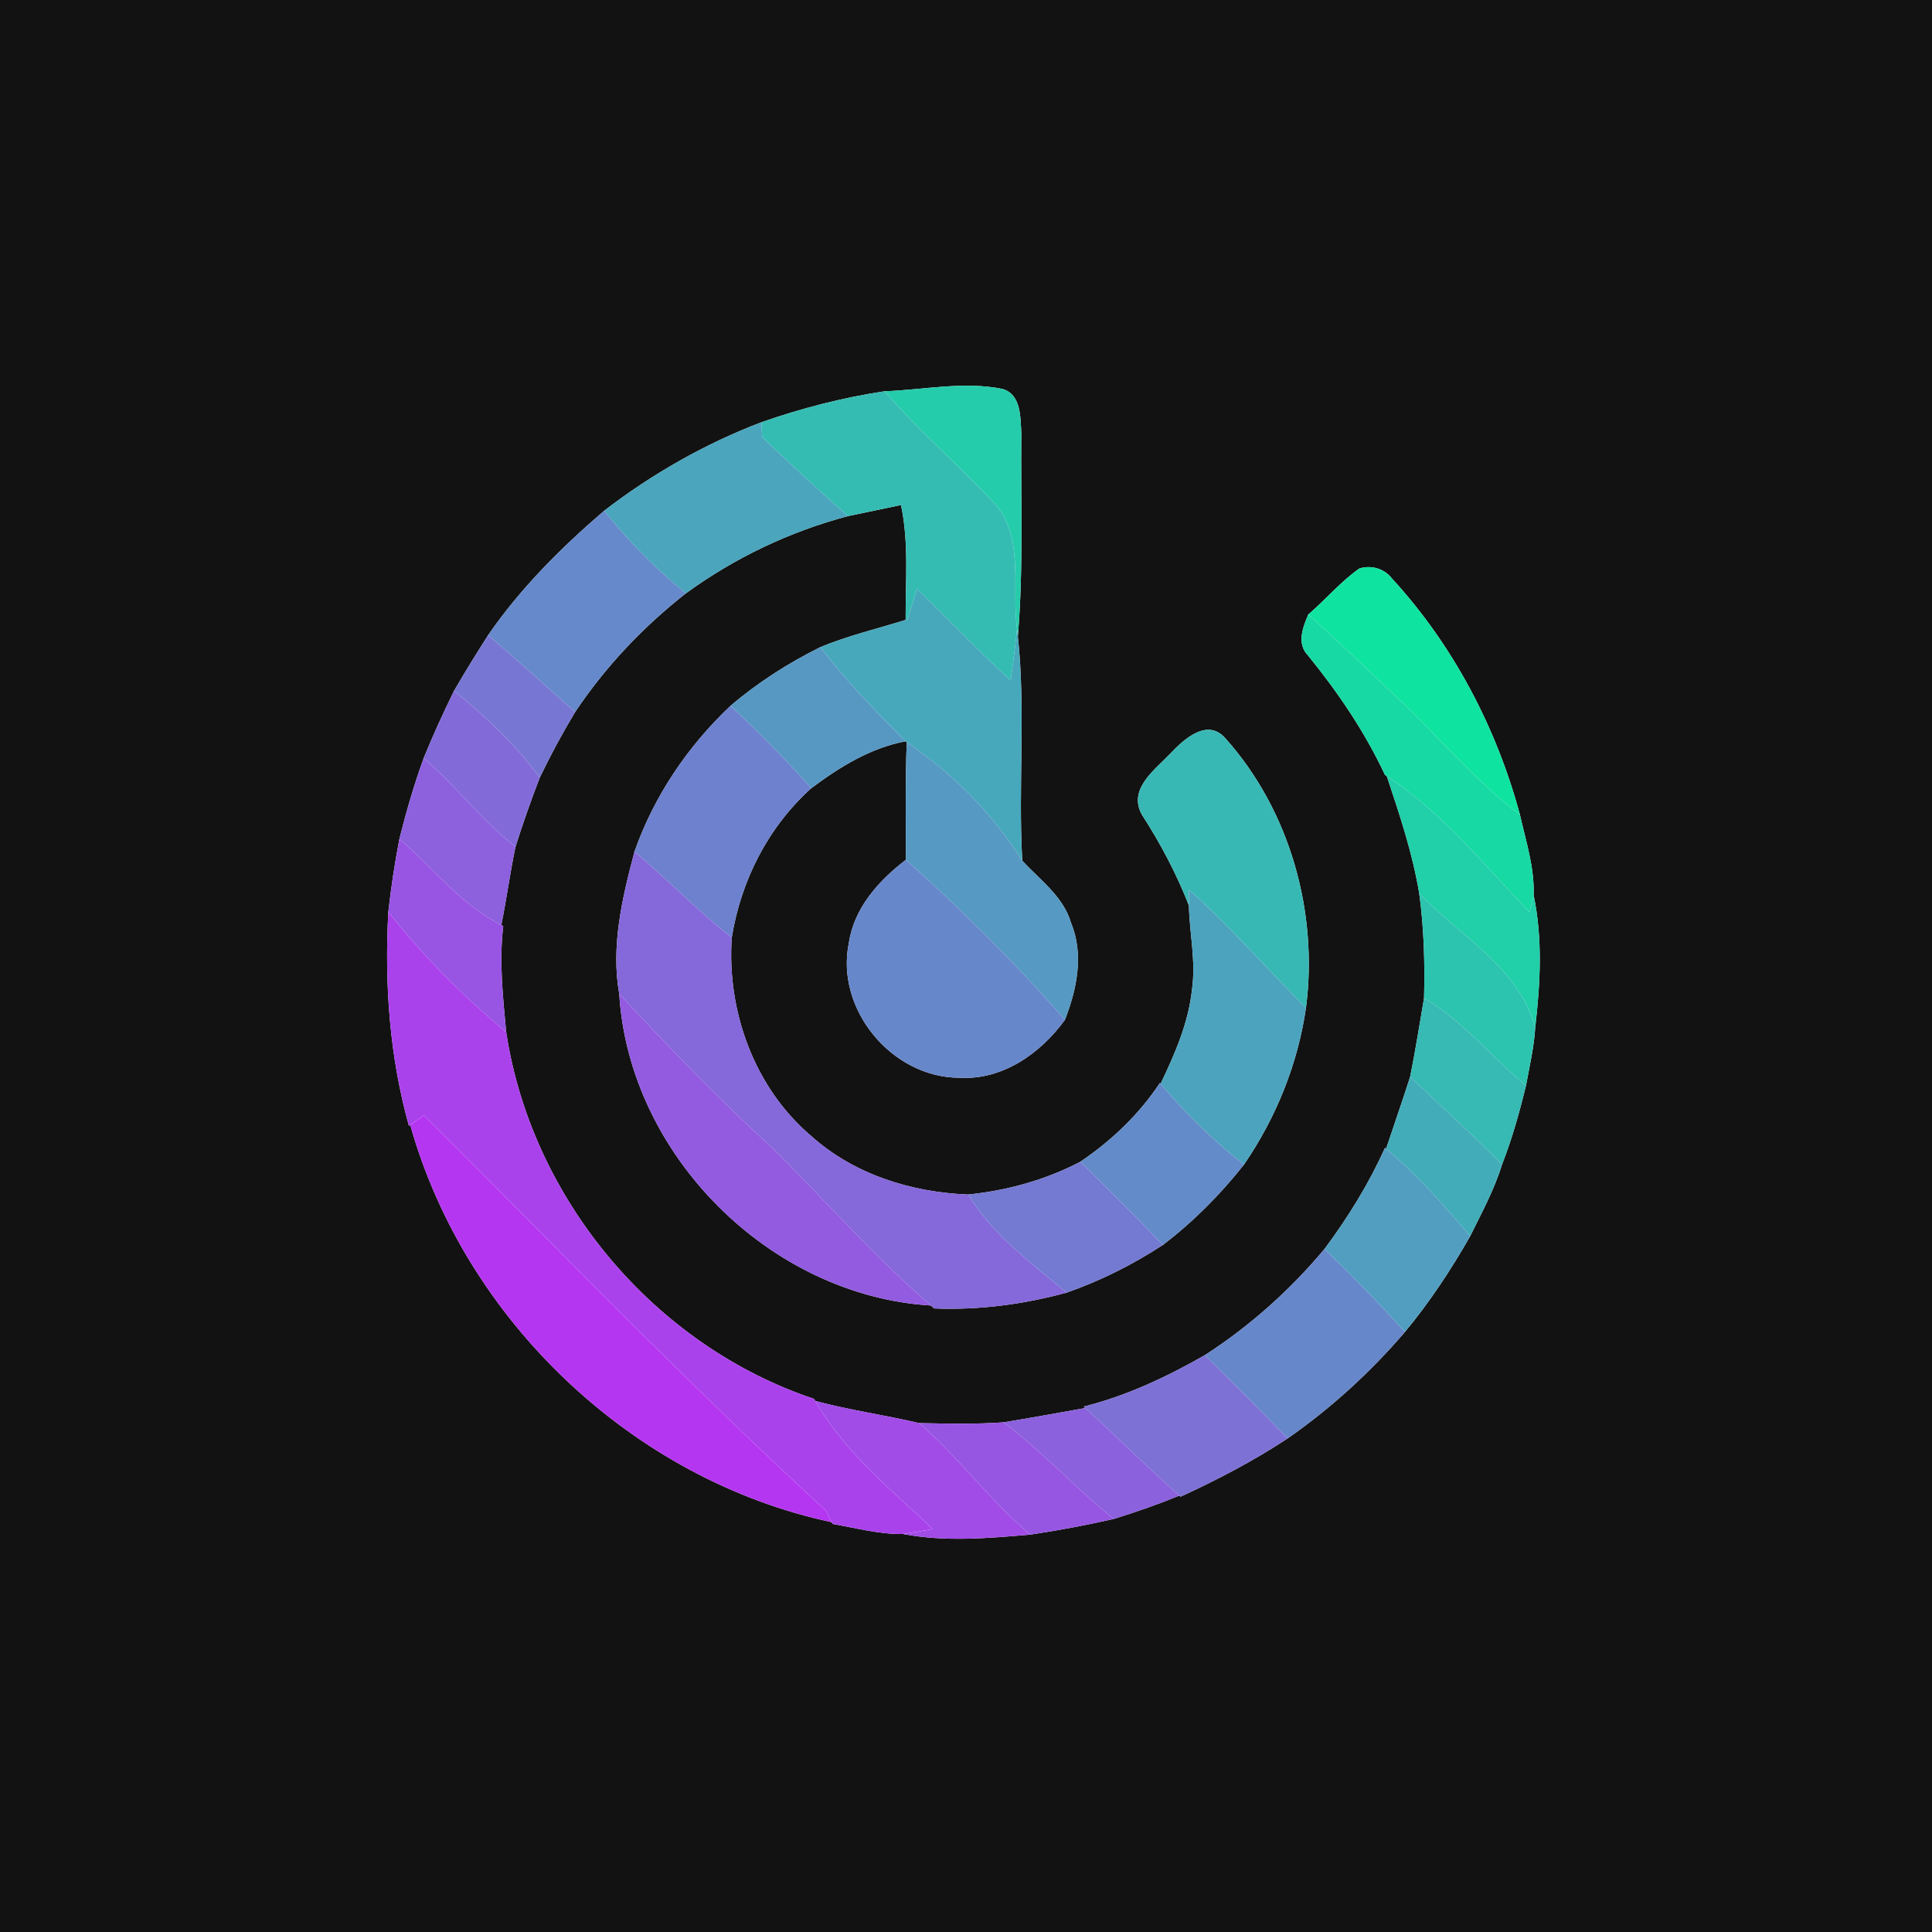 <?xml version="1.0" encoding="UTF-8" ?>
<!DOCTYPE svg PUBLIC "-//W3C//DTD SVG 1.1//EN" "http://www.w3.org/Graphics/SVG/1.1/DTD/svg11.dtd">
<svg width="250pt" height="250pt" viewBox="0 0 250 250" version="1.1" xmlns="http://www.w3.org/2000/svg">
<g id="#121212ff">
<path fill="#121212" opacity="1.00" d=" M 0.00 0.00 L 250.00 0.00 L 250.00 250.00 L 0.00 250.00 L 0.00 0.00 M 114.47 50.63 C 109.03 51.45 103.70 52.83 98.52 54.64 C 91.21 57.43 84.37 61.33 78.18 66.09 C 72.60 70.88 67.35 76.11 63.17 82.18 C 61.65 84.56 60.16 86.96 58.75 89.40 C 57.35 92.26 56.02 95.16 54.82 98.11 C 53.58 101.54 52.56 105.04 51.68 108.57 C 51.08 111.69 50.60 114.83 50.25 117.99 C 49.74 127.31 50.40 136.69 52.92 145.70 L 53.09 145.58 C 60.19 170.86 81.91 191.49 107.62 196.97 L 107.74 197.20 C 110.76 197.72 113.78 198.55 116.86 198.50 C 122.31 199.54 127.84 199.05 133.31 198.58 C 136.94 198.04 140.54 197.36 144.12 196.55 C 146.99 195.66 149.84 194.67 152.62 193.53 L 152.77 193.67 C 157.55 191.47 162.23 189.03 166.62 186.13 C 172.25 182.21 177.34 177.56 181.80 172.35 C 185.00 168.50 187.76 164.31 190.24 159.96 C 191.73 156.93 193.37 153.93 194.36 150.69 C 195.66 147.37 196.62 143.94 197.46 140.48 C 197.92 137.97 198.51 135.48 198.66 132.93 C 199.32 127.25 199.63 121.46 198.45 115.82 C 198.58 112.29 197.45 108.85 196.68 105.43 C 193.64 94.15 188.04 83.48 180.13 74.87 C 179.13 73.57 177.45 73.08 175.89 73.57 C 173.46 75.28 171.54 77.59 169.29 79.52 C 168.58 81.18 167.77 83.29 169.25 84.81 C 173.14 89.59 176.60 94.69 179.22 100.28 L 179.45 100.43 C 181.11 105.42 182.79 110.42 183.65 115.62 C 184.26 120.10 184.39 124.63 184.27 129.16 C 183.68 132.55 183.16 135.96 182.47 139.34 C 181.48 142.45 180.39 145.54 179.36 148.65 L 179.22 148.52 C 177.13 153.18 174.43 157.54 171.38 161.63 C 166.93 166.95 161.73 171.60 155.90 175.36 C 150.96 178.18 145.77 180.63 140.23 182.01 L 140.43 182.20 C 136.91 182.83 133.39 183.47 129.86 184.05 C 126.22 184.31 122.58 184.22 118.94 184.15 C 114.49 183.10 109.92 182.48 105.49 181.28 L 105.32 181.01 C 84.62 174.09 68.76 155.12 65.50 133.55 C 65.08 128.99 64.57 124.41 65.12 119.84 L 64.87 119.69 C 65.55 116.34 66.00 112.94 66.70 109.59 C 67.65 106.57 68.70 103.59 69.84 100.63 C 71.23 97.73 72.76 94.90 74.42 92.14 C 78.33 86.28 83.21 81.13 88.75 76.78 C 95.07 72.18 102.19 68.78 109.75 66.78 C 112.03 66.30 114.31 65.82 116.59 65.35 C 117.63 70.25 117.16 75.26 117.19 80.22 C 113.50 81.36 109.73 82.26 106.15 83.74 C 101.99 85.81 98.06 88.32 94.52 91.34 C 88.99 96.57 84.63 103.00 82.10 110.21 C 80.52 116.16 79.03 122.46 80.13 128.61 C 81.40 149.45 99.61 167.67 120.45 168.93 L 120.87 169.31 C 126.65 169.55 132.42 168.79 138.01 167.27 C 142.40 165.74 146.57 163.64 150.47 161.10 C 154.41 158.10 157.90 154.58 160.97 150.70 C 165.12 144.64 167.93 137.71 168.99 130.43 C 170.60 118.04 166.92 104.86 158.54 95.51 C 156.21 92.89 153.20 95.65 151.46 97.49 C 149.46 99.60 145.92 102.09 147.76 105.42 C 150.16 109.13 152.23 113.04 153.84 117.16 C 153.93 120.78 154.76 124.38 154.25 128.00 C 153.80 132.33 152.04 136.35 150.18 140.24 L 150.09 140.14 C 147.39 144.21 143.82 147.61 139.78 150.34 C 135.27 152.69 130.33 154.06 125.28 154.57 C 117.93 154.29 110.50 151.97 104.96 146.99 C 97.60 140.74 94.04 130.84 94.69 121.32 C 95.88 113.93 99.39 107.03 104.97 102.00 C 108.64 99.26 112.61 96.79 117.18 95.92 L 117.33 96.05 C 117.14 101.12 117.22 106.19 117.22 111.26 C 113.70 113.95 110.51 117.49 109.84 122.03 C 108.08 130.60 115.38 139.40 124.08 139.46 C 129.70 139.81 134.63 136.33 137.80 131.97 C 139.35 127.99 140.28 123.50 138.59 119.41 C 137.58 115.98 134.58 113.88 132.28 111.37 C 131.73 101.71 132.74 91.99 131.71 82.35 C 132.45 73.59 132.07 64.80 132.16 56.03 C 132.03 54.02 132.16 51.07 129.76 50.34 C 124.72 49.30 119.55 50.45 114.47 50.63 Z" />
</g>
<g id="#25ccabff">
<path fill="#25ccab" opacity="1.00" d=" M 114.47 50.63 C 119.55 50.45 124.72 49.30 129.76 50.34 C 132.16 51.07 132.03 54.02 132.16 56.03 C 132.07 64.80 132.45 73.59 131.71 82.35 L 131.61 81.40 C 130.84 75.87 132.72 69.05 128.28 64.72 C 123.76 59.94 118.77 55.62 114.47 50.63 Z" />
</g>
<g id="#34bcb2ff">
<path fill="#34bcb2" opacity="1.00" d=" M 98.52 54.64 C 103.70 52.83 109.03 51.45 114.47 50.63 C 118.77 55.62 123.76 59.94 128.28 64.72 C 132.72 69.05 130.84 75.87 131.61 81.40 C 131.38 83.62 131.08 85.84 130.78 88.05 C 126.60 84.24 122.72 80.12 118.64 76.20 C 118.25 77.51 117.87 78.83 117.43 80.12 L 117.19 80.22 C 117.16 75.26 117.63 70.25 116.59 65.35 C 114.31 65.82 112.03 66.30 109.75 66.78 C 105.94 63.49 102.29 60.02 98.63 56.57 C 98.60 56.09 98.55 55.13 98.52 54.64 Z" />
</g>
<g id="#4aa5bdff">
<path fill="#4aa5bd" opacity="1.00" d=" M 78.18 66.09 C 84.37 61.33 91.21 57.43 98.52 54.64 C 98.55 55.13 98.60 56.09 98.63 56.57 C 102.29 60.02 105.94 63.49 109.75 66.78 C 102.19 68.78 95.07 72.18 88.75 76.78 C 84.84 73.61 81.31 70.02 78.18 66.09 Z" />
</g>
<g id="#6589caff">
<path fill="#6589ca" opacity="1.00" d=" M 63.17 82.18 C 67.35 76.11 72.60 70.88 78.18 66.09 C 81.31 70.02 84.84 73.61 88.75 76.78 C 83.21 81.13 78.33 86.28 74.42 92.14 C 70.69 88.80 66.99 85.43 63.17 82.18 Z" />
</g>
<g id="#0fe3a0ff">
<path fill="#0fe3a0" opacity="1.00" d=" M 169.29 79.52 C 171.54 77.59 173.46 75.28 175.89 73.57 C 177.45 73.08 179.13 73.57 180.13 74.87 C 188.04 83.48 193.64 94.15 196.68 105.43 C 190.81 100.99 186.11 95.27 180.76 90.25 C 176.96 86.66 173.20 83.00 169.29 79.52 Z" />
</g>
<g id="#47a8bcff">
<path fill="#47a8bc" opacity="1.00" d=" M 118.64 76.20 C 122.72 80.12 126.60 84.24 130.78 88.05 C 131.08 85.84 131.38 83.62 131.61 81.40 L 131.71 82.35 C 132.74 91.99 131.73 101.71 132.28 111.37 C 128.41 105.27 123.30 100.09 117.33 96.05 L 117.18 95.92 C 113.31 92.04 109.48 88.10 106.15 83.74 C 109.73 82.26 113.50 81.36 117.19 80.22 L 117.43 80.12 C 117.87 78.83 118.25 77.51 118.64 76.20 Z" />
</g>
<g id="#17d9a4ff">
<path fill="#17d9a4" opacity="1.00" d=" M 169.25 84.81 C 167.77 83.29 168.58 81.18 169.29 79.52 C 173.20 83.00 176.96 86.66 180.76 90.25 C 186.11 95.27 190.81 100.99 196.68 105.43 C 197.45 108.85 198.58 112.29 198.45 115.82 C 198.32 116.37 198.06 117.48 197.93 118.04 C 192.03 111.94 186.60 105.12 179.45 100.43 L 179.22 100.28 C 176.60 94.69 173.14 89.59 169.25 84.81 Z" />
</g>
<g id="#7777d3ff">
<path fill="#7777d3" opacity="1.00" d=" M 58.75 89.40 C 60.16 86.96 61.65 84.56 63.17 82.18 C 66.99 85.43 70.69 88.80 74.42 92.14 C 72.76 94.90 71.23 97.73 69.84 100.63 C 66.72 96.35 62.86 92.71 58.75 89.40 Z" />
</g>
<g id="#5798c3ff">
<path fill="#5798c3" opacity="1.00" d=" M 94.52 91.34 C 98.06 88.32 101.99 85.81 106.15 83.74 C 109.48 88.10 113.31 92.04 117.18 95.92 C 112.61 96.79 108.64 99.26 104.97 102.00 C 101.66 98.27 98.17 94.72 94.52 91.34 Z" />
</g>
<g id="#826bd8ff">
<path fill="#826bd8" opacity="1.00" d=" M 58.75 89.40 C 62.86 92.71 66.72 96.35 69.84 100.63 C 68.70 103.59 67.65 106.57 66.70 109.59 C 62.35 106.17 59.01 101.70 54.82 98.11 C 56.02 95.16 57.35 92.26 58.75 89.40 Z" />
</g>
<g id="#6d81ceff">
<path fill="#6d81ce" opacity="1.00" d=" M 82.10 110.21 C 84.63 103.00 88.99 96.57 94.52 91.34 C 98.17 94.72 101.66 98.27 104.97 102.00 C 99.39 107.03 95.88 113.93 94.69 121.32 C 90.26 117.88 86.39 113.80 82.10 110.21 Z" />
</g>
<g id="#38b8b4ff">
<path fill="#38b8b4" opacity="1.00" d=" M 151.46 97.49 C 153.20 95.65 156.21 92.89 158.54 95.51 C 166.92 104.86 170.60 118.04 168.99 130.43 C 163.94 125.34 159.20 119.93 153.86 115.13 C 153.86 115.64 153.85 116.66 153.84 117.16 C 152.23 113.04 150.16 109.13 147.76 105.42 C 145.92 102.09 149.46 99.60 151.46 97.49 Z" />
</g>
<g id="#5699c3ff">
<path fill="#5699c3" opacity="1.00" d=" M 117.33 96.05 C 123.30 100.09 128.41 105.27 132.28 111.37 C 134.58 113.88 137.58 115.98 138.59 119.41 C 140.28 123.50 139.35 127.99 137.80 131.97 C 131.41 124.63 124.47 117.76 117.22 111.26 C 117.22 106.19 117.14 101.12 117.33 96.05 Z" />
</g>
<g id="#8d60deff">
<path fill="#8d60de" opacity="1.00" d=" M 54.82 98.11 C 59.01 101.70 62.35 106.17 66.70 109.59 C 66.00 112.94 65.55 116.34 64.87 119.69 C 59.62 117.08 56.06 112.30 51.68 108.57 C 52.56 105.04 53.58 101.54 54.82 98.11 Z" />
</g>
<g id="#21cfa9ff">
<path fill="#21cfa9" opacity="1.00" d=" M 179.45 100.43 C 186.60 105.12 192.03 111.94 197.93 118.04 C 198.06 117.48 198.32 116.37 198.45 115.82 C 199.63 121.46 199.32 127.25 198.66 132.93 C 196.52 125.20 188.91 121.08 183.65 115.62 C 182.79 110.42 181.11 105.42 179.45 100.43 Z" />
</g>
<g id="#9854e3ff">
<path fill="#9854e3" opacity="1.00" d=" M 51.68 108.57 C 56.06 112.30 59.62 117.08 64.87 119.69 L 65.12 119.84 C 64.57 124.41 65.08 128.99 65.50 133.55 C 59.91 128.89 54.76 123.71 50.25 117.99 C 50.60 114.83 51.08 111.69 51.68 108.57 Z" />
</g>
<g id="#8568daff">
<path fill="#8568da" opacity="1.00" d=" M 82.10 110.21 C 86.39 113.80 90.26 117.88 94.69 121.32 C 94.04 130.84 97.60 140.74 104.96 146.99 C 110.50 151.97 117.93 154.29 125.28 154.57 C 128.44 159.80 133.42 163.41 138.01 167.27 C 132.42 168.79 126.65 169.55 120.87 169.31 L 120.45 168.93 C 113.24 162.69 106.93 155.52 100.19 148.80 C 93.20 142.38 86.58 135.57 80.13 128.61 C 79.03 122.46 80.52 116.16 82.10 110.21 Z" />
</g>
<g id="#6787cbff">
<path fill="#6787cb" opacity="1.00" d=" M 109.84 122.03 C 110.51 117.49 113.70 113.95 117.22 111.26 C 124.47 117.76 131.41 124.63 137.80 131.97 C 134.63 136.33 129.70 139.81 124.08 139.46 C 115.38 139.40 108.08 130.60 109.84 122.03 Z" />
<path fill="#6787cb" opacity="1.00" d=" M 155.90 175.36 C 161.73 171.60 166.93 166.95 171.38 161.63 C 175.00 165.05 178.45 168.66 181.80 172.35 C 177.34 177.56 172.25 182.21 166.62 186.13 C 163.10 182.49 159.52 178.91 155.90 175.36 Z" />
</g>
<g id="#4ca3beff">
<path fill="#4ca3be" opacity="1.00" d=" M 153.86 115.13 C 159.20 119.93 163.94 125.34 168.99 130.43 C 167.93 137.71 165.12 144.64 160.97 150.70 C 157.01 147.61 153.42 144.08 150.18 140.24 C 152.04 136.35 153.80 132.33 154.25 128.00 C 154.76 124.38 153.93 120.78 153.84 117.16 C 153.85 116.66 153.86 115.64 153.86 115.13 Z" />
</g>
<g id="#2cc4afff">
<path fill="#2cc4af" opacity="1.00" d=" M 183.65 115.62 C 188.91 121.08 196.52 125.20 198.66 132.93 C 198.51 135.48 197.92 137.97 197.46 140.48 C 192.98 136.79 189.33 132.12 184.27 129.16 C 184.39 124.63 184.26 120.10 183.65 115.62 Z" />
</g>
<g id="#aa42ecff">
<path fill="#aa42ec" opacity="1.00" d=" M 52.92 145.70 C 50.40 136.69 49.74 127.31 50.25 117.99 C 54.76 123.71 59.91 128.89 65.50 133.55 C 68.76 155.12 84.62 174.09 105.32 181.01 L 105.49 181.28 C 109.27 187.88 115.27 192.70 120.70 197.86 C 119.43 198.09 118.14 198.30 116.86 198.50 C 113.78 198.55 110.76 197.72 107.74 197.20 L 107.62 196.97 C 107.42 196.58 107.01 195.81 106.81 195.43 C 88.92 178.99 72.07 161.45 54.85 144.32 C 54.41 144.64 53.53 145.27 53.09 145.58 L 52.92 145.70 Z" />
</g>
<g id="#925be0ff">
<path fill="#925be0" opacity="1.00" d=" M 80.13 128.61 C 86.58 135.57 93.20 142.38 100.19 148.80 C 106.93 155.52 113.24 162.69 120.45 168.93 C 99.61 167.67 81.40 149.45 80.13 128.61 Z" />
</g>
<g id="#37b9b4ff">
<path fill="#37b9b4" opacity="1.00" d=" M 184.27 129.16 C 189.33 132.12 192.98 136.79 197.46 140.48 C 196.62 143.94 195.66 147.37 194.36 150.69 C 190.51 146.79 186.45 143.10 182.47 139.34 C 183.16 135.96 183.68 132.55 184.27 129.16 Z" />
</g>
<g id="#638bc9ff">
<path fill="#638bc9" opacity="1.00" d=" M 150.09 140.14 L 150.18 140.24 C 153.42 144.08 157.01 147.61 160.97 150.70 C 157.90 154.58 154.41 158.10 150.47 161.10 C 146.98 157.44 143.41 153.85 139.78 150.34 C 143.82 147.61 147.39 144.21 150.09 140.14 Z" />
</g>
<g id="#42adb9ff">
<path fill="#42adb9" opacity="1.00" d=" M 179.36 148.65 C 180.39 145.54 181.48 142.45 182.47 139.34 C 186.45 143.10 190.51 146.79 194.36 150.69 C 193.37 153.93 191.73 156.93 190.24 159.96 C 186.86 155.96 183.38 152.02 179.36 148.65 Z" />
</g>
<g id="#b536f1ff">
<path fill="#b536f1" opacity="1.00" d=" M 53.09 145.58 C 53.53 145.27 54.41 144.64 54.85 144.32 C 72.07 161.45 88.92 178.99 106.81 195.43 C 107.01 195.81 107.42 196.58 107.62 196.97 C 81.91 191.49 60.19 170.86 53.09 145.58 Z" />
</g>
<g id="#519ec0ff">
<path fill="#519ec0" opacity="1.00" d=" M 179.22 148.52 L 179.36 148.65 C 183.38 152.02 186.86 155.96 190.24 159.96 C 187.76 164.31 185.00 168.50 181.80 172.35 C 178.45 168.66 175.00 165.05 171.38 161.63 C 174.43 157.54 177.13 153.18 179.22 148.52 Z" />
</g>
<g id="#747ad2ff">
<path fill="#747ad2" opacity="1.00" d=" M 125.28 154.57 C 130.33 154.06 135.27 152.69 139.78 150.34 C 143.41 153.85 146.98 157.44 150.47 161.10 C 146.57 163.64 142.40 165.74 138.01 167.27 C 133.42 163.41 128.44 159.80 125.28 154.57 Z" />
</g>
<g id="#7d71d6ff">
<path fill="#7d71d6" opacity="1.00" d=" M 140.23 182.01 C 145.77 180.63 150.96 178.18 155.90 175.36 C 159.52 178.91 163.10 182.49 166.62 186.13 C 162.23 189.03 157.55 191.47 152.77 193.67 L 152.62 193.53 C 148.45 189.87 144.53 185.94 140.43 182.20 L 140.23 182.01 Z" />
</g>
<g id="#a14ce7ff">
<path fill="#a14ce7" opacity="1.00" d=" M 105.49 181.28 C 109.92 182.48 114.49 183.10 118.94 184.15 C 124.08 188.60 128.11 194.18 133.31 198.58 C 127.84 199.05 122.31 199.54 116.86 198.50 C 118.14 198.30 119.43 198.09 120.70 197.86 C 115.27 192.70 109.27 187.88 105.49 181.28 Z" />
</g>
<g id="#8b61ddff">
<path fill="#8b61dd" opacity="1.00" d=" M 129.86 184.05 C 133.39 183.47 136.91 182.83 140.43 182.20 C 144.53 185.94 148.45 189.87 152.62 193.53 C 149.84 194.67 146.99 195.66 144.12 196.55 C 139.19 192.58 134.94 187.84 129.86 184.05 Z" />
</g>
<g id="#9656e2ff">
<path fill="#9656e2" opacity="1.00" d=" M 118.94 184.15 C 122.58 184.22 126.22 184.31 129.86 184.05 C 134.94 187.84 139.19 192.58 144.12 196.55 C 140.54 197.36 136.94 198.04 133.31 198.58 C 128.11 194.18 124.08 188.60 118.94 184.15 Z" />
</g>
</svg>
